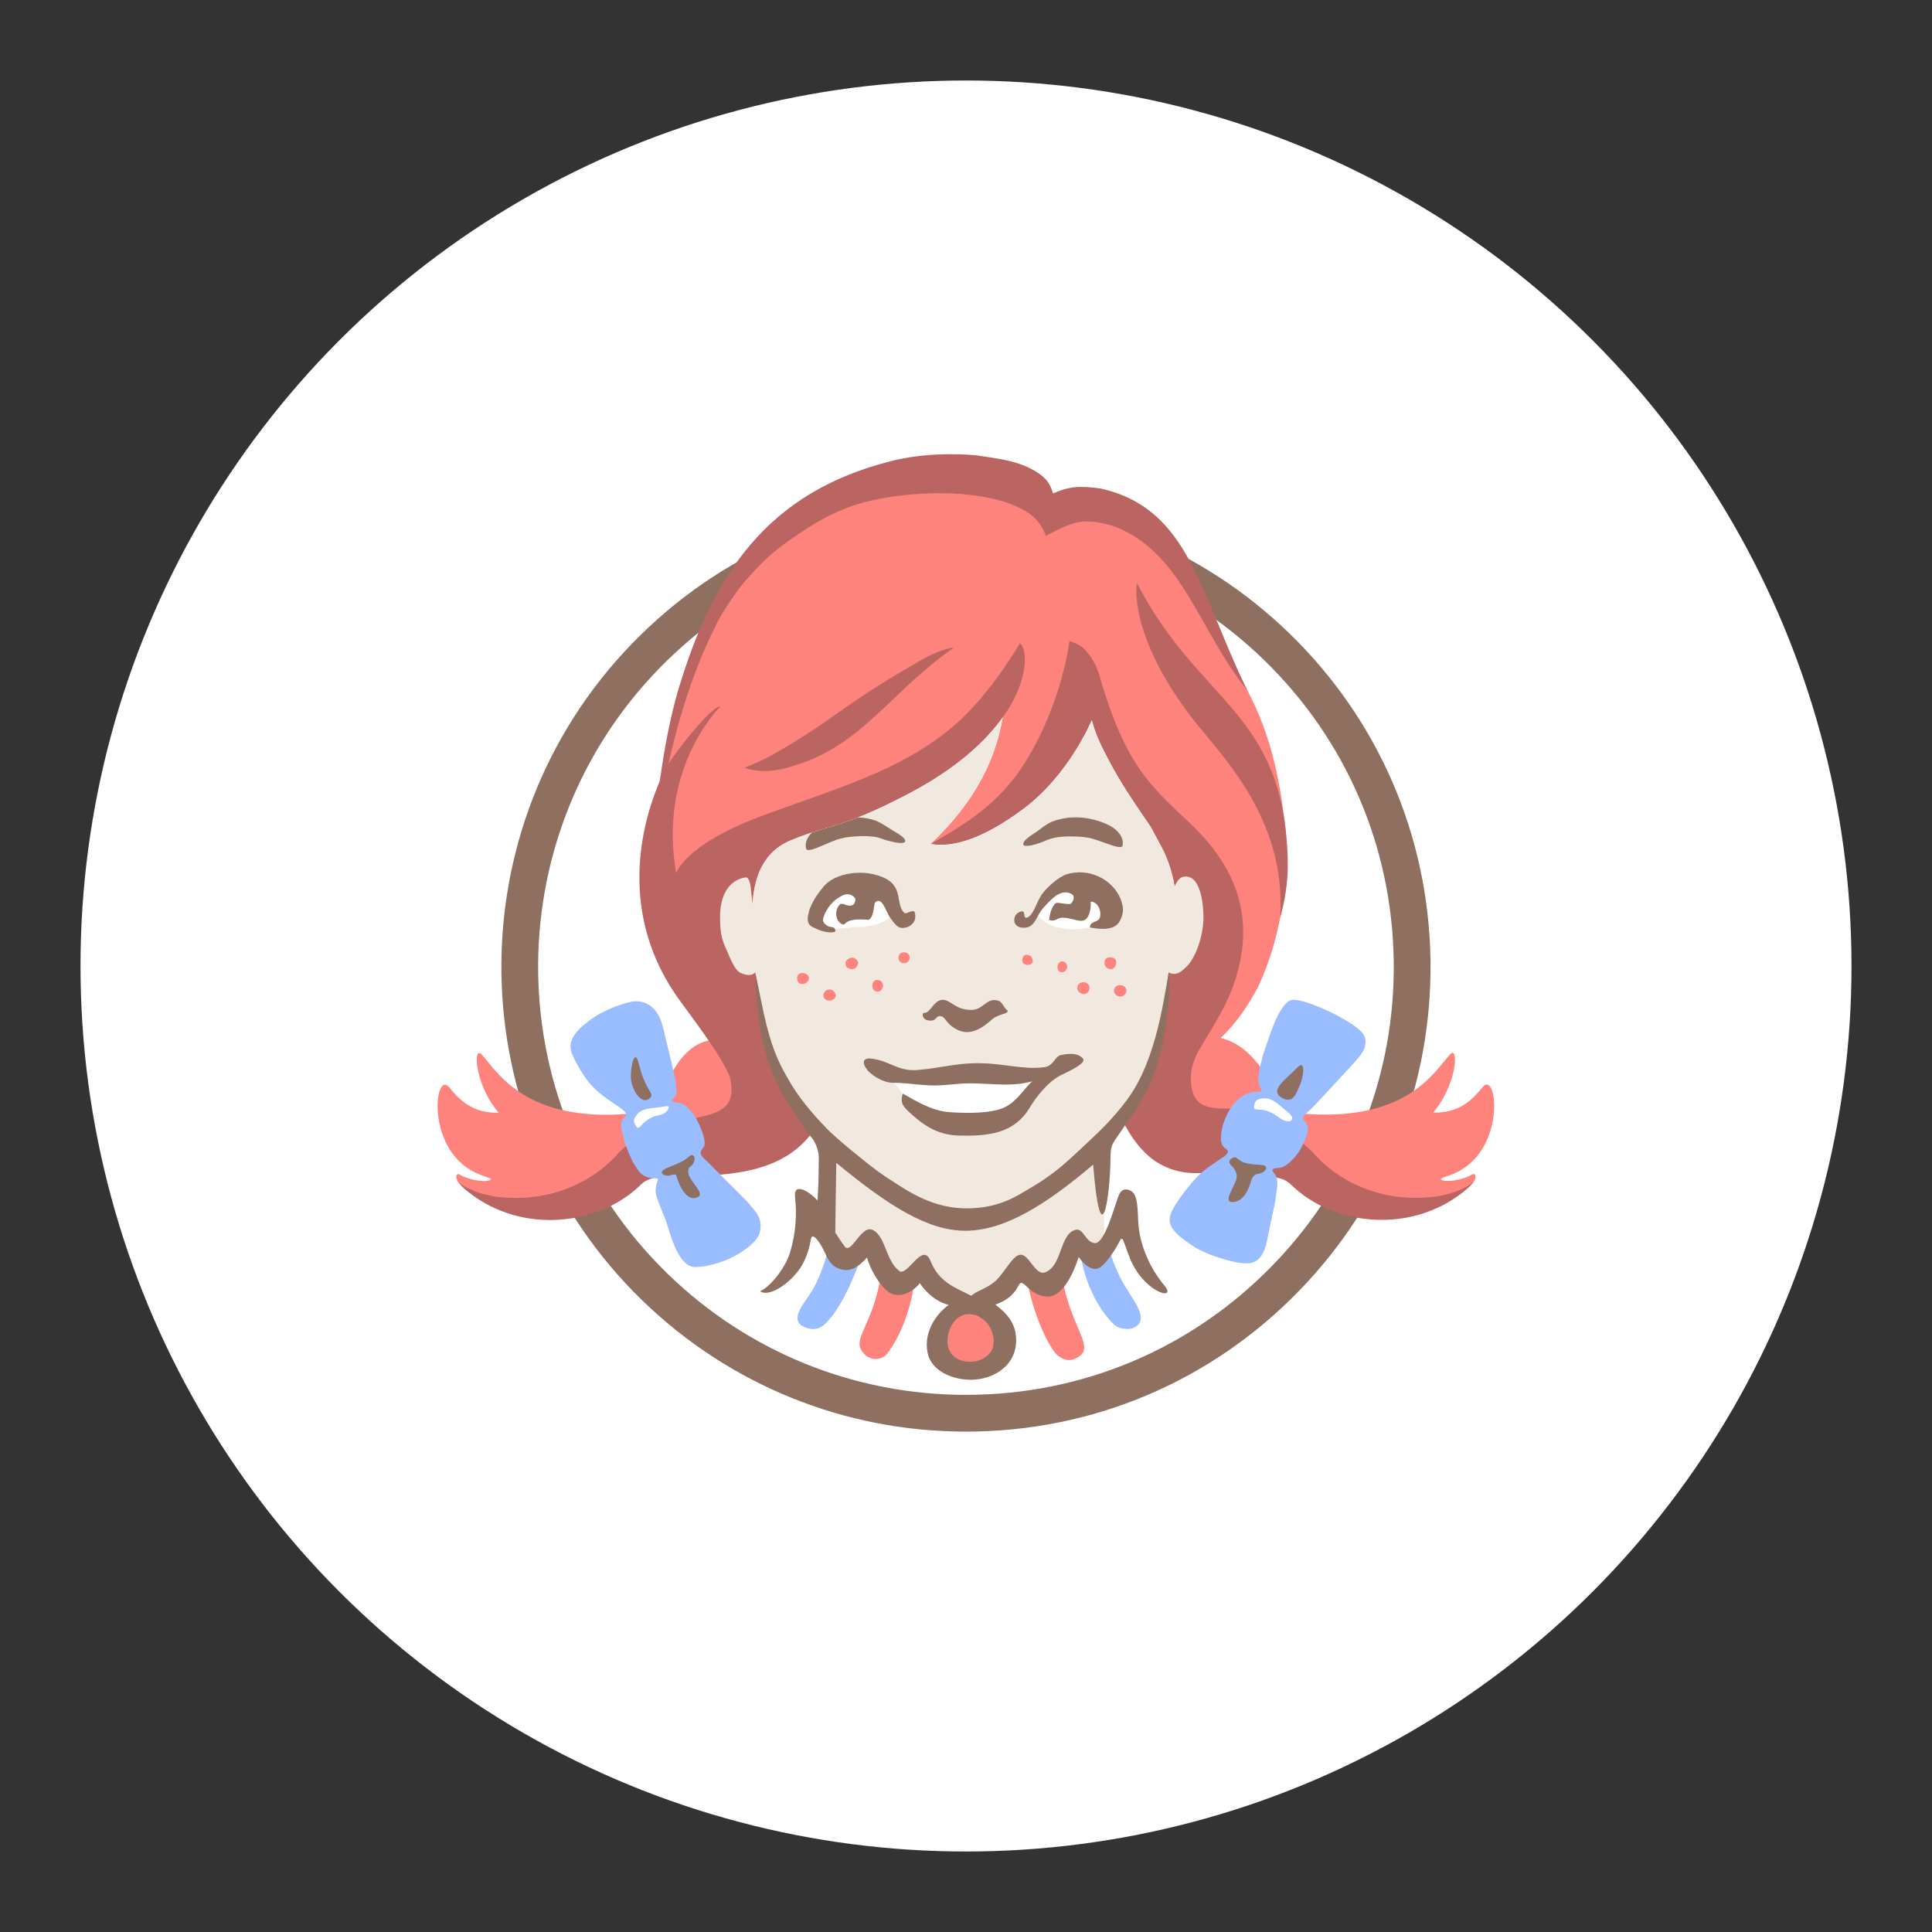 <?xml version="1.0" encoding="UTF-8" standalone="no"?>
<svg
   sodipodi:docname="wendys.svg"
   inkscape:version="1.2 (dc2aedaf03, 2022-05-15)"
   version="1.1"
   id="svg2"
   viewBox="0 0 192 192"
   height="192"
   width="192"
   inkscape:export-filename="../png/wendys.png"
   inkscape:export-xdpi="96"
   inkscape:export-ydpi="96"
   xml:space="preserve"
   xmlns:inkscape="http://www.inkscape.org/namespaces/inkscape"
   xmlns:sodipodi="http://sodipodi.sourceforge.net/DTD/sodipodi-0.dtd"
   xmlns="http://www.w3.org/2000/svg"
   xmlns:svg="http://www.w3.org/2000/svg"
   xmlns:rdf="http://www.w3.org/1999/02/22-rdf-syntax-ns#"
   xmlns:cc="http://creativecommons.org/ns#"
   xmlns:dc="http://purl.org/dc/elements/1.1/"><rect x="0" y="0" width="192" height="192" fill="#333333" stroke="none"/><sodipodi:namedview
     inkscape:document-rotation="0"
     inkscape:window-maximized="1"
     inkscape:window-y="0"
     inkscape:window-x="36"
     inkscape:window-height="1052"
     inkscape:window-width="1884"
     units="px"
     showgrid="false"
     inkscape:current-layer="layer1"
     inkscape:document-units="px"
     inkscape:cy="144.95689"
     inkscape:cx="45.254834"
     inkscape:zoom="1.4142136"
     inkscape:pageshadow="2"
     inkscape:pageopacity="0.0"
     borderopacity="1.0"
     bordercolor="#666666"
     pagecolor="#ffffff"
     id="base"
     inkscape:snap-bbox="false"
     inkscape:object-paths="true"
     inkscape:snap-nodes="true"
     showguides="true"
     inkscape:guide-bbox="true"
     inkscape:snap-object-midpoints="true"
     inkscape:snap-center="true"
     inkscape:snap-global="false"
     inkscape:snap-intersection-paths="true"
     inkscape:snap-smooth-nodes="true"
     inkscape:snap-midpoints="true"
     inkscape:showpageshadow="0"
     inkscape:pagecheckerboard="0"
     inkscape:deskcolor="#d1d1d1" /><defs
     id="defs4"><style
       id="style400">
      .cls-1 {
        fill: none;
      }

      .cls-158, .cls-159, .cls-160, .cls-2, .cls-5, .cls-6, .cls-8 {
        isolation: isolate;
      }

      .cls-3 {
        clip-path: url(#clip-path);
      }

      .cls-107, .cls-109, .cls-111, .cls-4 {
        fill: #fff;
      }

      .cls-100, .cls-102, .cls-104, .cls-106, .cls-108, .cls-11, .cls-110, .cls-112, .cls-114, .cls-116, .cls-118, .cls-120, .cls-122, .cls-124, .cls-126, .cls-128, .cls-13, .cls-130, .cls-132, .cls-134, .cls-136, .cls-138, .cls-140, .cls-142, .cls-144, .cls-146, .cls-148, .cls-15, .cls-150, .cls-152, .cls-154, .cls-156, .cls-17, .cls-19, .cls-21, .cls-23, .cls-26, .cls-28, .cls-31, .cls-33, .cls-34, .cls-36, .cls-38, .cls-4, .cls-40, .cls-42, .cls-44, .cls-46, .cls-48, .cls-50, .cls-52, .cls-54, .cls-56, .cls-58, .cls-60, .cls-62, .cls-64, .cls-66, .cls-68, .cls-70, .cls-72, .cls-74, .cls-76, .cls-78, .cls-80, .cls-82, .cls-84, .cls-86, .cls-88, .cls-9, .cls-90, .cls-92, .cls-94, .cls-96, .cls-98 {
        fill-rule: evenodd;
      }

      .cls-5 {
        font-size: 14px;
      }

      .cls-5, .cls-6 {
        fill: #444;
        font-family: Arial-ItalicMT, Arial;
        font-style: italic;
      }

      .cls-6 {
        font-size: 13px;
      }

      .cls-7 {
        letter-spacing: -0.02em;
      }

      .cls-8 {
        font-size: 16px;
        font-family: Arial-BoldMT, Arial;
      }

      .cls-158, .cls-159, .cls-160, .cls-8 {
        font-weight: 700;
      }

      .cls-100, .cls-102, .cls-104, .cls-106, .cls-108, .cls-109, .cls-11, .cls-110, .cls-112, .cls-114, .cls-116, .cls-118, .cls-120, .cls-122, .cls-124, .cls-126, .cls-127, .cls-128, .cls-13, .cls-130, .cls-131, .cls-132, .cls-134, .cls-135, .cls-136, .cls-138, .cls-139, .cls-140, .cls-142, .cls-143, .cls-144, .cls-146, .cls-147, .cls-148, .cls-149, .cls-15, .cls-150, .cls-152, .cls-153, .cls-154, .cls-156, .cls-17, .cls-19, .cls-21, .cls-23, .cls-26, .cls-28, .cls-31, .cls-33, .cls-34, .cls-36, .cls-38, .cls-40, .cls-42, .cls-44, .cls-46, .cls-48, .cls-50, .cls-52, .cls-54, .cls-56, .cls-58, .cls-60, .cls-62, .cls-64, .cls-66, .cls-68, .cls-70, .cls-72, .cls-74, .cls-76, .cls-78, .cls-80, .cls-82, .cls-84, .cls-86, .cls-88, .cls-9, .cls-90, .cls-92, .cls-94, .cls-96, .cls-98 {
        fill-opacity: 0.5;
      }

      .cls-9 {
        fill: url(#Transparent_44_);
      }

      .cls-10 {
        fill: url(#Unnamed_Pattern_79);
      }

      .cls-11 {
        fill: url(#Transparent_77_);
      }

      .cls-12 {
        fill: #ececec;
      }

      .cls-13 {
        fill: url(#Transparent_78_);
      }

      .cls-115, .cls-117, .cls-119, .cls-14 {
        fill: #d8d8d8;
      }

      .cls-15 {
        fill: url(#Transparent_79_);
      }

      .cls-16 {
        fill: #d2d2d2;
      }

      .cls-17 {
        fill: url(#Transparent_80_);
      }

      .cls-18 {
        fill: #ccc;
      }

      .cls-19 {
        fill: url(#Transparent_90_);
      }

      .cls-121, .cls-20 {
        fill: #b1b5bd;
      }

      .cls-21 {
        fill: url(#Transparent_96_);
      }

      .cls-22 {
        fill: #a0a5af;
      }

      .cls-23 {
        fill: url(#Transparent_98_);
      }

      .cls-24 {
        fill: #979797;
      }

      .cls-25 {
        letter-spacing: -0.07em;
      }

      .cls-26 {
        fill: url(#Transparent_100_);
      }

      .cls-27 {
        fill: #83868c;
      }

      .cls-28 {
        fill: url(#Transparent_157_);
      }

      .cls-29 {
        fill: #56595b;
      }

      .cls-30 {
        letter-spacing: -0.04em;
      }

      .cls-31 {
        fill: url(#Transparent_158_);
      }

      .cls-158, .cls-159, .cls-160, .cls-32 {
        fill: #4a4a4a;
      }

      .cls-33 {
        fill: url(#Transparent_159_);
      }

      .cls-34 {
        fill: url(#Transparent_160_);
      }

      .cls-35 {
        fill: #fcecdc;
      }

      .cls-36 {
        fill: url(#Transparent_161_);
      }

      .cls-37 {
        fill: #f8c18c;
      }

      .cls-38 {
        fill: url(#Transparent_162_);
      }

      .cls-39 {
        fill: #ffd6d4;
      }

      .cls-40 {
        fill: url(#Transparent_163_);
      }

      .cls-139, .cls-141, .cls-41 {
        fill: #ff837d;
      }

      .cls-42 {
        fill: url(#Transparent_164_);
      }

      .cls-43 {
        fill: #ba6561;
      }

      .cls-44 {
        fill: url(#Transparent_165_);
      }

      .cls-45 {
        fill: #e0f4e0;
      }

      .cls-46 {
        fill: url(#Transparent_166_);
      }

      .cls-135, .cls-137, .cls-47 {
        fill: #98dc9a;
      }

      .cls-48 {
        fill: url(#Transparent_167_);
      }

      .cls-49 {
        fill: #71a372;
      }

      .cls-50 {
        fill: url(#Transparent_168_);
      }

      .cls-51 {
        fill: #d3b69a;
      }

      .cls-52 {
        fill: url(#Transparent_169_);
      }

      .cls-53 {
        fill: #8e6f60;
      }

      .cls-54 {
        fill: url(#Transparent_170_);
      }

      .cls-127, .cls-129, .cls-55 {
        fill: #9abeff;
      }

      .cls-56 {
        fill: url(#Transparent_171_);
      }

      .cls-57 {
        fill: #728dbe;
      }

      .cls-58 {
        fill: url(#Transparent_172_);
      }

      .cls-59 {
        fill: #fdf5d9;
      }

      .cls-60 {
        fill: url(#Transparent_173_);
      }

      .cls-131, .cls-133, .cls-61 {
        fill: #f9de81;
      }

      .cls-62 {
        fill: url(#Transparent_174_);
      }

      .cls-63 {
        fill: #c39a54;
      }

      .cls-64 {
        fill: url(#Transparent_175_);
      }

      .cls-153, .cls-155, .cls-65 {
        fill: #bd9aff;
      }

      .cls-66 {
        fill: url(#Transparent_176_);
      }

      .cls-67 {
        fill: #8c72bd;
      }

      .cls-68 {
        fill: url(#Transparent_177_);
      }

      .cls-69 {
        fill: #96dfd3;
      }

      .cls-70 {
        fill: url(#Transparent_178_);
      }

      .cls-71 {
        fill: #73ada4;
      }

      .cls-72 {
        fill: url(#Transparent_179_);
      }

      .cls-157, .cls-73 {
        fill: #ababff;
      }

      .cls-74 {
        fill: url(#Transparent_180_);
      }

      .cls-75 {
        fill: #54688c;
      }

      .cls-76 {
        fill: url(#Transparent_181_);
      }

      .cls-77 {
        fill: #ffb0ac;
      }

      .cls-78 {
        fill: url(#Transparent_182_);
      }

      .cls-79 {
        fill: #f58f8a;
      }

      .cls-80 {
        fill: url(#Transparent_183_);
      }

      .cls-81 {
        fill: #f4806d;
      }

      .cls-82 {
        fill: url(#Transparent_184_);
      }

      .cls-83 {
        fill: #e85e5c;
      }

      .cls-84 {
        fill: url(#Transparent_185_);
      }

      .cls-85 {
        fill: #dc505e;
      }

      .cls-86 {
        fill: url(#Transparent_186_);
      }

      .cls-87 {
        fill: #b02a3c;
      }

      .cls-88 {
        fill: url(#Transparent_187_);
      }

      .cls-89 {
        fill: #7a1b1c;
      }

      .cls-90 {
        fill: url(#Transparent_188_);
      }

      .cls-91 {
        fill: #511119;
      }

      .cls-92 {
        fill: url(#Transparent_189_);
      }

      .cls-93 {
        fill: #f1e9e0;
      }

      .cls-94 {
        fill: url(#Transparent_190_);
      }

      .cls-95 {
        fill: #d7d0b8;
      }

      .cls-96 {
        fill: url(#Transparent_191_);
      }

      .cls-97 {
        fill: #e2c9b0;
      }

      .cls-98 {
        fill: url(#Transparent_192_);
      }

      .cls-99 {
        fill: #d4b79a;
      }

      .cls-100 {
        fill: url(#Transparent_193_);
      }

      .cls-101 {
        fill: #bf9e73;
      }

      .cls-102 {
        fill: url(#Transparent_194_);
      }

      .cls-103 {
        fill: #d4c6b8;
      }

      .cls-104 {
        fill: url(#Transparent_195_);
      }

      .cls-105 {
        fill: #d6c8ba;
      }

      .cls-106 {
        fill: url(#Transparent_196_);
      }

      .cls-107 {
        fill-opacity: 0.7;
      }

      .cls-108 {
        fill: url(#Transparent_197_);
      }

      .cls-110 {
        fill: url(#Transparent_198_);
      }

      .cls-111, .cls-113, .cls-121, .cls-125 {
        fill-opacity: 0.25;
      }

      .cls-112 {
        fill: url(#Transparent_199_);
      }

      .cls-113 {
        fill: #f4f2f2;
      }

      .cls-114 {
        fill: url(#Transparent_200_);
      }

      .cls-115 {
        fill-opacity: 0.3;
      }

      .cls-116 {
        fill: url(#Transparent_201_);
      }

      .cls-117 {
        fill-opacity: 0.1;
      }

      .cls-118 {
        fill: url(#Transparent_202_);
      }

      .cls-119 {
        fill-opacity: 0.2;
      }

      .cls-120 {
        fill: url(#Transparent_203_);
      }

      .cls-122 {
        fill: url(#Transparent_204_);
      }

      .cls-123 {
        fill-opacity: 0.15;
      }

      .cls-124 {
        fill: url(#Transparent_205_);
      }

      .cls-126 {
        fill: url(#Transparent_206_);
      }

      .cls-128 {
        fill: url(#Transparent_207_);
      }

      .cls-129, .cls-133, .cls-137, .cls-141, .cls-145, .cls-151, .cls-155, .cls-157 {
        fill-opacity: 0.75;
      }

      .cls-130 {
        fill: url(#Transparent_208_);
      }

      .cls-132 {
        fill: url(#Transparent_209_);
      }

      .cls-134 {
        fill: url(#Transparent_210_);
      }

      .cls-136 {
        fill: url(#Transparent_211_);
      }

      .cls-138 {
        fill: url(#Transparent_212_);
      }

      .cls-140 {
        fill: url(#Transparent_213_);
      }

      .cls-142 {
        fill: url(#Transparent_214_);
      }

      .cls-143, .cls-145 {
        fill: #f9c28c;
      }

      .cls-144 {
        fill: url(#Transparent_215_);
      }

      .cls-146 {
        fill: url(#Transparent_216_);
      }

      .cls-147, .cls-151 {
        fill: #99cdcd;
      }

      .cls-148 {
        fill: url(#Transparent_217_);
      }

      .cls-149 {
        fill: #719898;
      }

      .cls-150 {
        fill: url(#Transparent_218_);
      }

      .cls-152 {
        fill: url(#Transparent_219_);
      }

      .cls-154 {
        fill: url(#Transparent_220_);
      }

      .cls-156 {
        fill: url(#Transparent_221_);
      }

      .cls-158, .cls-159, .cls-160 {
        font-size: 72px;
        font-family: NowAlt-Bold, Now Alt;
      }

      .cls-158, .cls-161 {
        letter-spacing: 0.03em;
      }

      .cls-159 {
        letter-spacing: 0.03em;
      }

      .cls-160 {
        letter-spacing: -0.03em;
      }
    </style></defs><g
     transform="translate(0,-860.362)"
     id="layer1"
     inkscape:groupmode="layer"
     inkscape:label="Calque 1"><circle
       style="fill:#ffffff;fill-opacity:1;fill-rule:evenodd;stroke:none;stroke-opacity:1"
       cx="96"
       cy="956.362"
       r="88"
       id="circle2561" /><g
       id="g3424"
       transform="matrix(1.045,0,0,1.045,-4.321,-42.946)"><path
         d="m 138.409,956.461 c 0,23.38 -18.955,42.336 -42.334,42.336 -23.382,0 -42.334,-18.956 -42.334,-42.336 0,-23.382 18.952,-42.334 42.334,-42.334 23.379,0 42.334,18.952 42.334,42.334"
         fill="#ffffff"
         id="path952"
         style="stroke-width:2.052" /><path
         d="m 95.988,915.665 c -11.104,0 -21.481,4.388 -29.211,12.362 -15.625,16.102 -15.231,41.919 0.876,57.547 7.639,7.405 17.702,11.486 28.34,11.486 11.106,0 21.477,-4.39 29.204,-12.356 7.569,-7.803 11.646,-18.088 11.479,-28.96 -0.166,-10.872 -4.552,-21.025 -12.354,-28.591 -7.639,-7.409 -17.702,-11.488 -28.336,-11.488 m 0.006,84.89 c -11.551,0 -22.479,-4.431 -30.773,-12.473 -17.491,-16.972 -17.918,-45.004 -0.952,-62.491 8.395,-8.653 19.66,-13.421 31.719,-13.421 11.549,0 22.474,4.429 30.768,12.475 8.471,8.216 13.236,19.24 13.419,31.045 0.178,11.806 -4.251,22.973 -12.469,31.446 -8.39,8.653 -19.654,13.419 -31.712,13.419"
         fill="#453635"
         id="path954"
         style="fill:#8e6f60;fill-opacity:1;stroke-width:2.052" /><path
         d="m 144.118,976.105 c -0.784,0.493 -2.445,0.79 -2.917,0.495 -0.259,-0.164 0.698,-0.304 1.552,-0.745 4.593,-2.321 3.766,-9.618 2.405,-8.095 -0.983,1.236 -2.272,2.533 -4.735,2.453 2.231,-2.598 2.451,-6.248 1.681,-5.603 -1.605,1.665 -4.405,7.358 -16.654,5.388 0.339,-0.433 0.704,-0.85 1.104,-1.244 -0.626,-0.374 -1.256,-0.969 -1.899,-1.919 -1.87,-2.953 -3.469,-3.45 -4.427,-3.719 1.566,-1.502 2.615,-3.091 3.565,-4.885 3.171,-6.777 2.806,-14.148 2.461,-16.089 -0.37,-2.999 -1.135,-7.689 -3.491,-12.064 -2.672,-4.979 -5.281,-14.07 -14.258,-17.124 -1.831,-0.094 -2.787,0.002 -4.392,0.706 -0.16,-0.316 -1.673,-1.566 -1.837,-1.851 -0.95,-0.86 -3.75,-1.626 -5.002,-2.038 -2.578,-0.045 -4.848,-0.688 -7.693,0.082 -12.044,3.255 -17.415,9.271 -20.974,20.332 -0.298,0.917 -0.71,3.906 -0.759,4.817 0.109,-0.31 -3.916,11.898 -1.242,18.593 0.491,0.562 0.538,1.634 1.039,2.19 1.266,2.96 3.292,4.78 4.509,7.496 -3.951,0.162 -5.336,6.196 -5.451,6.703 -12.397,2.052 -15.211,-3.688 -16.826,-5.357 -0.768,-0.653 -0.55,3.003 1.683,5.599 -2.463,0.082 -3.752,-1.217 -4.735,-2.453 -1.363,-1.525 -2.192,5.776 2.403,8.093 0.854,0.443 1.814,0.583 1.55,0.745 -0.468,0.296 -2.13,0 -2.917,-0.495 -0.365,-0.226 -0.493,0.355 -0.092,0.766 11.824,7.853 17.269,-0.786 19.071,-1.034 6.521,1.874 18.084,-2.73 12.951,-6.705 -1.396,-2.18 -3.499,-5.921 -3.577,-10.238 -0.289,-2.424 -0.008,-3.173 -2.67,-2.951 0.942,-2.943 1.913,-5.523 0.936,-9.997 -0.177,0.061 -0.359,0.226 -0.493,0.353 5.256,-5.129 15.617,-5.743 21.284,-11.344 0.737,-1.279 3.639,-1.706 4.335,-3.031 -0.647,4.608 -2.701,8.661 -6.968,12.738 0,0 3.003,0.006 5.388,-1.695 4.07,-2.9 5.975,-6.432 8.78,-9.478 0.014,-0.15 0.79,-0.839 0.757,-1.026 0.462,0.232 1.359,0.973 1.658,1.435 3.315,5.129 0.62,3.873 4.29,8.538 0.213,0.246 0.612,1.309 0.815,1.566 0.802,1.504 1.18,2.43 2.202,3.818 1.314,0.907 1.055,2.44 1.827,5.059 -0.23,3.249 -0.897,5.78 -3.06,7.225 -0.117,2.826 -2.506,9.394 -2.506,9.394 0.215,0.651 -2.508,4.992 3.92,6.299 1.685,0.345 4.232,0.006 6.4,-0.378 0.172,-1.398 0.642,-2.722 1.344,-3.949 -0.053,0.396 -0.092,0.798 -0.092,1.203 0,1.121 0.209,2.194 0.585,3.208 l 0.197,-0.055 c 1.802,0.248 7.247,8.891 19.072,1.037 0.398,-0.41 0.273,-0.993 -0.097,-0.764"
         fill="#cf202e"
         id="path956"
         style="fill:#ff837d;fill-opacity:1;stroke-width:2.052" /><path
         d="m 110.434,985.415 c -0.491,-1.137 -0.821,-1.903 -0.8,-2.908 -0.064,-0.158 -0.242,-0.308 -0.478,-0.417 l 0.018,1.17 -2.063,-0.848 c -0.199,0.281 -0.306,0.681 -0.242,1.252 0.673,3.974 2.539,6.024 3.021,6.527 0.497,0.519 0.887,0.566 1.32,0.599 0.54,0.045 0.909,-0.123 1.246,-0.486 0.743,-1.1 -1.119,-2.81 -2.022,-4.889"
         fill="#00a0dd"
         id="path958"
         style="fill:#99bdfe;fill-opacity:1;stroke-width:2.052" /><path
         d="m 89.086,986.727 -1.119,-1.295 c -0.772,4.78 -2.541,6.042 -1.985,7.26 0.179,0.378 0.583,0.698 0.583,0.698 0.279,0.172 0.538,0.25 0.784,0.259 0.388,-0.002 0.794,-0.092 1.1,-0.447 1.314,-1.609 2.225,-4.3 2.512,-6.036 0.062,-0.369 0.066,-0.745 0.023,-1.104 z"
         fill="#00a0dd"
         id="path960"
         style="fill:#ff837d;fill-opacity:1;stroke-width:2.052" /><path
         d="m 85.245,984.448 -1.829,-0.437 -0.224,-1.114 c -0.14,0.154 -0.263,0.332 -0.367,0.54 -0.191,0.729 -0.343,1.398 -1.063,2.984 -0.794,1.767 -3.13,3.618 -0.753,4.322 0.766,0.191 1.227,-0.111 1.539,-0.39 1.429,-1.293 2.736,-4.226 3.315,-6.001 0.101,-0.322 0.168,-0.657 0.22,-1.002 z"
         fill="#00a0dd"
         id="path962"
         style="fill:#99bdfe;fill-opacity:1;stroke-width:2.052" /><path
         d="m 103.87,986.797 -2.165,-1.149 c 0.653,3.793 2.024,6.478 2.793,7.444 0.302,0.353 0.71,0.577 1.174,0.657 0.304,0.012 0.521,-0.027 0.788,-0.162 0,0 0.575,-0.267 0.718,-0.657 0.441,-1.234 -1.615,-3.272 -2.143,-7.894 z"
         fill="#00a0dd"
         id="path964"
         style="fill:#ff837d;fill-opacity:1;stroke-width:2.052" /><path
         d="m 95.229,994.198 c 2.272,0.573 4.3,-1.178 4.343,-1.775 0.029,-0.47 -1.149,-2.358 -1.589,-2.777 -0.267,-0.259 -1.215,-0.917 -2.469,-0.484 -0.692,0.234 -2.044,1.611 -2.018,2.896 0.016,1.049 1.732,2.141 1.732,2.141"
         fill="#00a0dd"
         id="path966"
         style="fill:#ff837d;fill-opacity:1;stroke-width:2.052" /><path
         d="m 79.689,937.215 c 6.447,-1.933 9.14,-7.034 15.198,-11.247 -1.008,0.135 -2.247,0.702 -3.093,1.184 -5.115,2.929 -6.726,4.201 -9.111,5.845 -2.397,1.652 -5.488,3.625 -7.725,4.4 0,0 1.599,0.876 4.731,-0.183 M 108.842,910.874 c -1.964,-0.275 -2.958,-0.242 -4.567,0.46 -0.183,-0.659 -0.456,-1.104 -0.743,-1.396 -1.765,-1.751 -4.967,-1.958 -6.533,-2.225 -1.849,-0.177 -5.072,-0.23 -8.146,0.55 -11.689,2.964 -16.906,10.642 -20.233,21.82 -0.675,2.26 -1.33,5.511 -1.724,8.577 -1.447,3.325 -4.193,11.933 1.445,20.272 1.012,1.504 4.353,5.669 5.223,7.953 1.209,5.507 -5.728,2.217 -10.605,7.161 0,0 -4.013,5.203 -11.787,4.144 -1.326,-0.224 -2.518,-0.616 -3.471,-1.394 0.117,0.183 0.259,0.347 0.544,0.612 4.934,4.314 12.198,3.699 16.329,0.129 0.907,-0.782 0.934,-1.275 4.029,-1.279 5.386,-0.006 10.232,-0.396 13.045,-4.509 -2.188,-2.853 -3.175,-3.854 -4.025,-5.616 -0.002,-0.893 -0.273,-2.052 -0.975,-3.538 -0.447,-5.566 -1.03,-6.295 -0.938,-9.084 -0.222,-3.559 -0.055,-7.67 3.637,-9.191 3.711,-1.529 4.702,-1.053 11.026,-4.335 11.674,-6.057 11.96,-13.483 10.753,-14.414 0,0 -2.715,4.764 -6.176,7.769 -5.17,4.485 -11.746,6.164 -18.692,8.787 -6.982,2.637 -7.82,5.306 -7.82,5.306 -1.765,-10.012 4.181,-15.812 4.181,-15.812 -0.593,-0.203 -3.59,3.385 -4.92,5.443 1.486,-6.517 3.132,-10.474 4.784,-13.729 0.433,-0.796 1.422,-2.303 2.307,-3.432 1.857,-2.098 2.666,-2.96 5.453,-4.821 1.745,-1.172 3.674,-2.264 6.057,-2.896 5.199,-1.375 12.988,-1.264 16.081,1.346 0.839,0.712 1.221,1.849 1.221,1.849 0,0 1.498,-0.864 2.559,-1.184 1.507,-0.456 3.28,-0.006 4.396,0.447 6.135,2.72 7.563,9.63 12.202,15.432 -4.577,-9.361 -5.519,-17.296 -13.92,-19.203 m 8.563,21.694 c 2.643,3.469 9.111,9.525 8.47,19.073 0,0 0.825,-2.422 0.72,-5.574 -0.413,-14.076 -8.335,-14.62 -14.343,-26.22 0,0 -0.907,4.764 5.152,12.721 m 26.879,44.214 c -0.119,0.185 -0.261,0.349 -0.546,0.612 -4.934,4.318 -12.198,3.701 -16.329,0.129 -0.692,-0.595 -0.87,-1.02 -2.28,-1.192 -0.495,-1.137 -0.766,-2.369 -0.766,-3.651 0,-0.408 0.035,-0.813 0.092,-1.213 -0.566,0.989 -0.979,2.042 -1.207,3.144 -0.168,0.008 -0.341,0.269 -0.515,0.318 -5.899,2.286 -9.464,0.751 -11.795,-3.873 0.205,-0.302 1.443,-1.907 1.601,-2.208 0.476,-1.036 1.917,-4.142 2.305,-8.356 0.669,-5.607 0.643,-6.896 0.848,-8.273 0.31,-2.674 0.302,-3.36 -0.271,-5.273 -0.503,-1.57 -0.917,-2.114 -1.853,-3.9 -2.336,-3.38 -3.222,-4.825 -4.329,-6.978 -0.792,-1.543 -1.032,-2.289 -1.273,-3.171 0,0 -2.137,5.203 -6.541,8.468 -3.766,2.798 -6.658,3.696 -8.785,3.304 3.251,-1.841 6.607,-3.854 9.078,-7.902 3.467,-5.665 4.119,-11.373 4.119,-11.373 0,0 0.228,-0.018 0.93,0.369 0.526,0.298 1.496,1.295 1.981,3.07 0.183,0.671 0.919,3.122 1.816,5.15 1.615,3.645 3.148,5.388 6.422,8.409 3.185,2.945 6.293,7.118 5.123,13.251 -0.681,3.571 -2.282,5.792 -4.047,8.801 -0.579,1.147 -0.768,2.013 -0.626,3.261 0.491,3.282 3.746,1.502 7.838,2.508 -0.285,0.38 -0.544,0.774 -0.778,1.176 1.515,0.466 3.107,1.205 4.526,2.644 0,0 4.013,5.205 11.791,4.148 1.326,-0.228 2.52,-0.622 3.471,-1.4"
         fill="#a51d36"
         id="path968"
         style="fill:#ba6561;fill-opacity:1;stroke-width:2.052" /><path
         d="m 117.185,947.807 c -0.718,-0.166 -1.018,0.207 -1.353,0.899 -0.07,-0.527 -0.205,-1.059 -0.41,-1.759 -0.503,-1.572 -0.917,-2.116 -1.853,-3.902 -2.336,-3.378 -3.224,-4.825 -4.331,-6.978 -0.79,-1.541 -1.032,-2.289 -1.273,-3.169 0,0 -2.137,5.201 -6.541,8.468 -3.766,2.795 -6.658,3.696 -8.785,3.302 4.047,-3.865 6.1,-7.713 6.853,-12.031 -1.667,2.338 -4.497,4.951 -9.119,7.348 -6.324,3.282 -7.315,2.806 -11.026,4.337 -2.631,1.082 -3.467,3.479 -3.653,6.055 -0.035,-0.406 -0.076,-0.776 -0.117,-1.082 -0.07,-1.468 -0.474,-1.445 -0.474,-1.445 0,0 -2.336,0.035 -2.49,3.493 -0.045,2.135 0.332,2.736 0.644,3.465 0.353,0.819 0.753,1.849 1.275,2.104 0.893,0.429 1.283,0.135 1.426,-0.041 l 0.049,0.296 0.051,0.31 c 0.023,0.15 0.043,0.306 0.072,0.472 0.735,4.671 1.422,7.483 2.617,9.267 0.092,0.232 0.195,0.472 0.306,0.712 0.257,0.445 0.507,0.852 0.739,1.215 0.78,0.603 1.17,1.223 1.254,1.831 l 0.148,0.191 c 0.146,0.187 0.296,0.38 0.456,0.589 l -0.041,0.053 c 0.119,0.109 0.236,0.222 0.361,0.32 0.476,0.532 0.971,0.969 1.424,1.342 l -0.277,9.062 0.298,1.482 1.829,0.437 0.878,-1.154 2.964,3.432 2.57,-0.903 c 0,0 0.622,0.257 1.147,0.716 0.521,0.46 3.762,1.897 3.762,1.897 l 1.496,-0.583 1.901,-1.424 0.768,-1.297 3.14,1.665 2.982,-4.491 2.321,0.952 -0.158,-10.26 c 0.294,-0.312 0.575,-0.622 0.842,-0.932 0.891,-1.026 1.929,-2.114 2.709,-3.278 l 0.094,-0.209 0.027,-0.057 0.088,-0.201 0.055,-0.123 0.08,-0.181 0.074,-0.183 0.074,-0.172 0.09,-0.224 0.068,-0.172 0.103,-0.265 0.066,-0.172 0.111,-0.302 0.062,-0.174 c 0.037,-0.109 0.078,-0.224 0.113,-0.337 l 0.062,-0.181 c 0.037,-0.117 0.078,-0.24 0.115,-0.359 l 0.059,-0.195 c 0.037,-0.125 0.074,-0.259 0.113,-0.39 l 0.056,-0.199 c 0.037,-0.133 0.072,-0.273 0.107,-0.408 l 0.057,-0.218 c 0.035,-0.138 0.066,-0.281 0.101,-0.421 l 0.051,-0.232 c 0.033,-0.146 0.059,-0.296 0.09,-0.443 l 0.049,-0.246 c 0.029,-0.152 0.055,-0.31 0.08,-0.466 l 0.043,-0.25 c 0.029,-0.172 0.051,-0.349 0.076,-0.525 l 0.031,-0.22 c 0.033,-0.25 0.062,-0.509 0.082,-0.772 0.181,-1.486 0.308,-2.664 0.402,-3.627 0.252,0.166 0.835,0.386 1.603,-0.419 0.958,-0.78 1.773,-3.087 1.736,-4.963 -0.035,-1.646 -0.435,-3.45 -1.4,-3.676"
         fill="#f4d3d6"
         id="path970"
         style="fill:#f1e9e0;fill-opacity:1;stroke-width:2.052" /><path
         d="m 68.458,968.27 c -0.002,-0.472 -0.051,-1.16 -0.279,-1.97 -0.242,-1.201 -0.484,-2.011 -0.971,-4.117 -0.583,-2.504 -2.188,-2.588 -2.783,-2.547 -0.464,0.035 -2.851,0.663 -4.456,1.995 -1.675,1.273 -1.699,2.202 -1.488,2.863 0.168,0.525 0.975,1.991 1.599,2.783 1.777,2.184 4.444,2.732 3.333,3.508 -0.322,0.351 -0.234,0.95 0.144,2.309 0.308,0.837 0.603,1.578 0.903,2.055 0.291,0.4 0.552,1.192 1.687,1.299 0.287,0.025 0.632,0.006 0.554,0.187 -0.146,0.335 -0.232,0.766 -0.218,1.123 0.021,0.468 0.659,1.923 0.942,2.639 0.328,0.835 1.104,4.544 2.841,4.511 0.788,-0.008 1.57,-0.205 2.25,-0.425 1.607,-0.48 3.623,-1.812 3.871,-2.869 0.361,-1.502 -0.599,-2.128 -1.098,-2.83 -0.948,-0.989 -3.054,-3.042 -3.657,-3.684 -0.14,-0.152 -0.314,-0.298 -0.525,-0.507 -0.589,-0.581 -0.291,-0.753 -0.027,-1.133 0.32,-0.657 -0.616,-2.514 -0.854,-2.88 -0.386,-0.595 -1.037,-1.283 -1.617,-1.295 -1.217,-0.197 -0.156,-0.291 -0.15,-1.014"
         fill="#00a0dd"
         id="path972"
         style="fill:#99bdfe;fill-opacity:1;stroke-width:2.052" /><path
         d="m 67.628,975.46 c 1.613,-0.663 1.568,-0.683 2.161,-1.162 0.189,-0.148 0.661,0.1 0.224,0.833 -0.185,0.298 -0.47,0.158 -0.413,0.817 0.082,0.85 1.886,2.141 0.669,2.385 -1.102,0.224 -1.734,-1.821 -1.819,-2.114 -0.092,-0.287 -0.579,0.029 -0.819,0.002 -0.521,-0.051 -0.948,-0.369 -0.004,-0.761"
         fill="#453635"
         id="path974"
         style="fill:#8e6f60;fill-opacity:1;stroke-width:2.052" /><path
         d="m 64.149,967.089 c 0.152,1.154 1.061,2.461 1.81,1.736 0.474,-0.458 -0.435,-0.583 -1.073,-3.253 -0.413,-1.734 -0.856,0.626 -0.737,1.517"
         fill="#453635"
         id="path976"
         style="fill:#8e6f60;fill-opacity:1;stroke-width:2.052" /><path
         d="m 66.762,969.717 c -0.737,0.078 -1.624,0.14 -2.007,0.632 -0.382,0.488 -0.441,0.62 -0.17,1.094 0.269,0.48 0.4,0.082 0.827,-0.302 0.429,-0.388 0.95,-0.603 1.299,-0.657 0.39,-0.058 0.866,-0.261 1.004,-0.686 0.103,-0.328 -0.261,-0.152 -0.952,-0.082"
         fill="#ffffff"
         id="path978"
         style="stroke-width:2.052" /><path
         d="m 125.758,975.477 c 0.618,-0.002 1.482,-0.907 1.874,-1.492 0.24,-0.367 1.316,-2.227 0.69,-2.824 -0.337,-0.339 -0.423,-0.441 0.092,-0.936 0.22,-0.203 0.398,-0.351 0.544,-0.499 0.626,-0.634 3.315,-3.559 3.951,-4.249 0.343,-0.464 1.447,-1.334 0.967,-2.568 -0.367,-0.842 -3.001,-2.241 -4.394,-2.771 -0.778,-0.326 -1.652,-0.608 -2.256,-0.651 -1.373,-0.162 -2.473,3.846 -2.785,4.665 -0.273,0.706 -0.649,2.346 -0.642,2.808 0,0.347 0.115,0.77 0.285,1.092 0.101,0.178 -0.275,0.164 -0.585,0.193 -1.232,0.115 -1.845,0.926 -2.079,1.217 -0.294,0.273 -0.692,1.057 -0.975,1.882 -0.339,1.332 -0.23,1.878 0.131,2.217 1.256,0.753 -1.414,1.075 -3.309,3.588 -0.683,0.772 -1.634,2.172 -1.79,2.691 -0.197,0.644 -0.363,1.381 1.671,2.763 1.527,1.203 4.448,1.88 4.957,1.911 0.645,0.037 2.005,0.394 2.51,-2.065 0.417,-2.067 0.568,-2.685 0.757,-3.606 0.189,-1.112 0.302,-1.989 0.203,-2.321 -0.051,-0.597 -1.071,-0.977 0.183,-1.045"
         fill="#00a0dd"
         id="path980"
         style="fill:#99bdfe;fill-opacity:1;stroke-width:2.052" /><path
         d="m 124.058,975.194 c -1.831,-0.117 -1.771,-0.291 -2.381,-0.7 -0.201,-0.129 -0.991,0.267 -0.425,0.776 0.195,0.17 0.62,0.673 0.458,1.287 -0.217,0.792 -1.381,2.309 -0.242,2.159 1.295,-0.166 1.599,-1.999 1.743,-2.268 0.146,-0.275 0.365,-0.386 0.649,-0.423 0.546,-0.066 1.129,-0.774 0.199,-0.831"
         fill="#453635"
         id="path982"
         style="fill:#8e6f60;fill-opacity:1;stroke-width:2.052" /><path
         d="m 127.783,967.538 c -0.365,0.794 -0.636,1.864 -1.693,1.301 -1.328,-0.706 0.332,-1.769 1.35,-2.845 0.952,-1.006 0.626,0.922 0.343,1.543"
         fill="#453635"
         id="path984"
         style="fill:#8e6f60;fill-opacity:1;stroke-width:2.052" /><path
         d="m 126.328,969.946 c -0.628,-0.536 -1.258,-1.108 -1.901,-1.088 -0.647,0.023 -0.891,0.121 -1.022,0.651 -0.129,0.53 0.252,0.376 0.852,0.46 0.601,0.082 1.254,0.509 1.564,0.753 0.339,0.273 0.985,0.476 1.158,0.185 0.168,-0.289 -0.066,-0.456 -0.651,-0.961"
         fill="#ffffff"
         id="path986"
         style="stroke-width:2.052" /><path
         d="m 90.383,969.323 c 0,0 -0.901,-2.219 -1.825,-2.157 1.628,-0.016 3.762,0.326 5.375,0.201 0.254,-0.014 0.768,-0.22 1.02,-0.24 2.516,-0.263 5.478,0.458 7.789,-0.232 -0.788,0.749 -1.273,2.559 -2.412,3.128 -1.223,0.612 -4.056,0.788 -5.819,0.683 -1.784,-0.101 -2.882,-0.727 -4.13,-1.383"
         fill="#ffffff"
         id="path988"
         style="stroke-width:2.052" /><g
         fill="#cf202e"
         id="g1010"
         transform="matrix(2.052,0,0,2.052,-6.018,905.125)"
         style="fill:#ff837d;fill-opacity:1"><path
           d="m 41.889,25.481 c 0,-0.131 0.086,-0.231 0.245,-0.231 0.13,0.004 0.303,0.1 0.301,0.234 0.006,0.17 -0.175,0.281 -0.308,0.276 -0.157,-0.001 -0.242,-0.11 -0.238,-0.279"
           id="path990"
           style="fill:#ff837d;fill-opacity:1" /><path
           d="m 43.104,26.297 c 0,-0.139 0.134,-0.285 0.279,-0.28 0.147,-0.009 0.303,0.138 0.303,0.281 -0.002,0.122 -0.16,0.23 -0.309,0.23 -0.136,0.01 -0.274,-0.111 -0.273,-0.231"
           id="path992"
           style="fill:#ff837d;fill-opacity:1" /><path
           d="m 44.132,24.783 c 9.76e-4,-0.109 0.169,-0.246 0.328,-0.245 0.101,0.002 0.265,0.133 0.263,0.253 -0.058,0.197 -0.156,0.281 -0.264,0.281 -0.209,-0.004 -0.331,-0.086 -0.327,-0.289"
           id="path994"
           style="fill:#ff837d;fill-opacity:1" /><path
           d="m 45.376,25.842 c 0.005,-0.144 0.071,-0.269 0.245,-0.269 0.142,0.003 0.25,0.127 0.248,0.262 0,0.149 -0.112,0.293 -0.254,0.277 -0.172,0 -0.239,-0.135 -0.239,-0.27"
           id="path996"
           style="fill:#ff837d;fill-opacity:1" /><path
           d="m 46.588,24.546 c 0.002,-0.143 0.095,-0.254 0.257,-0.254 0.166,0.006 0.264,0.111 0.26,0.248 -10e-4,0.141 -0.099,0.257 -0.268,0.257 -0.161,10e-4 -0.25,-0.121 -0.249,-0.251"
           id="path998"
           style="fill:#ff837d;fill-opacity:1" /><path
           d="m 52.326,24.616 c 0.024,-0.149 0.102,-0.235 0.265,-0.205 0.14,0.032 0.226,0.146 0.219,0.304 -0.028,0.136 -0.159,0.187 -0.311,0.155 -0.149,-0.027 -0.194,-0.151 -0.173,-0.254"
           id="path1000"
           style="fill:#ff837d;fill-opacity:1" /><path
           d="m 53.963,24.917 c 0.024,-0.12 0.125,-0.223 0.24,-0.203 0.143,0.027 0.225,0.16 0.199,0.289 -0.025,0.14 -0.145,0.237 -0.287,0.21 -0.121,-0.025 -0.179,-0.154 -0.152,-0.296"
           id="path1002"
           style="fill:#ff837d;fill-opacity:1" /><path
           d="m 56.141,24.715 c 0.03,-0.146 0.143,-0.218 0.343,-0.18 0.154,0.027 0.217,0.134 0.189,0.283 -0.031,0.157 -0.129,0.283 -0.287,0.253 -0.201,-0.037 -0.273,-0.198 -0.245,-0.356"
           id="path1004"
           style="fill:#ff837d;fill-opacity:1" /><path
           d="m 54.877,25.901 c 0.032,-0.168 0.171,-0.243 0.356,-0.214 0.143,0.031 0.233,0.172 0.203,0.317 -0.027,0.138 -0.162,0.246 -0.297,0.219 -0.194,-0.036 -0.287,-0.184 -0.262,-0.322"
           id="path1006"
           style="fill:#ff837d;fill-opacity:1" /><path
           d="m 56.584,26.021 c 0.031,-0.163 0.169,-0.232 0.332,-0.2 0.152,0.021 0.261,0.146 0.228,0.3 -0.028,0.145 -0.18,0.246 -0.32,0.219 -0.167,-0.03 -0.272,-0.17 -0.24,-0.319"
           id="path1008"
           style="fill:#ff837d;fill-opacity:1" /></g><path
         d="m 85.566,948.798 c -1.654,0.466 -2.89,1.738 -3.389,3.013 -0.004,0.369 0.919,0.751 0.946,0.897 0.443,0.125 1.96,-0.142 2.498,-0.133 1.806,0.018 3.857,-0.813 3.339,-1.845 0,0 -1.738,-2.395 -3.395,-1.931"
         fill="#ffffff"
         id="path1012"
         style="stroke-width:2.052" /><path
         d="m 108.978,951.905 c 0.458,-0.731 -1.572,-3.456 -2.865,-3.327 -1.295,0.131 -2.262,0.616 -3.286,2.2 l -0.035,0.612 c 0.486,0.815 1.866,1.4 3.493,1.394 0.523,-0.002 1.026,-0.066 1.476,-0.177 0.027,-0.509 0.768,0.033 1.217,-0.702"
         fill="#ffffff"
         id="path1014"
         style="stroke-width:2.052" /><path
         d="m 95.702,993.83 c 1.379,0.351 2.67,-0.404 2.882,-1.387 0.152,-0.706 -0.066,-1.353 -0.304,-1.794 -0.232,-0.429 -0.476,-0.673 -0.977,-0.993 -0.501,-0.353 -1.273,-0.285 -1.517,-0.203 l -0.22,0.101 c -1.365,0.532 -2.18,3.686 0.135,4.277 M 83.665,974.998 c -0.039,1.979 -0.058,3.947 -0.096,6.629 0.215,0.353 0.495,0.768 0.872,1.295 0.657,0.913 1.601,-2.163 2.742,-1.521 1.219,0.694 1.156,2.847 2.461,3.869 0.776,0.61 2.217,-2.843 2.976,-0.956 0.821,2.042 2.291,2.51 3.885,3.323 0.71,-0.626 1.753,-0.712 2.623,-1.743 0.819,-0.963 1.307,-1.948 1.911,-2.135 0.934,-0.287 1.482,2.011 2.49,1.646 1.644,-0.603 1.355,-3.631 2.877,-4.039 0.772,-0.209 0.897,1.119 1.81,1.258 0.911,0.137 1.779,-3.052 2.247,-4.376 0.238,-0.657 0.571,-0.848 1.082,-0.653 0.718,0.273 0.764,1.242 0.829,2.908 0.101,2.34 1.178,4.583 2.484,6.145 1.305,1.566 -2.013,0.698 -3.313,-2.689 -0.811,-2.106 -0.587,-2.126 -1.188,-1.039 0,0 -1.119,1.935 -1.841,2.128 -0.921,0.25 -1.8,-1.106 -1.8,-1.106 0,0 -1.082,3.764 -2.937,3.772 -1.738,0.006 -2.321,-1.849 -2.732,-1.131 -0.31,0.536 -0.694,1.33 -2.256,1.899 0.835,0.642 1.56,1.301 1.874,2.459 v 0.002 c 0.601,2.75 -1.443,4.489 -3.846,4.669 -1.734,0.117 -3.836,-0.616 -4.392,-2.243 -0.61,-2.075 0.673,-3.965 1.921,-4.86 -1.151,-0.304 -2.071,-1.09 -2.742,-2.071 0,0 -0.979,1.346 -2.42,1.09 -0.922,-0.164 -2.155,-1.972 -2.596,-3.518 -0.023,-0.07 -1.016,1.359 -2.19,1.166 -1.568,-0.257 -1.55,-1.408 -2.309,-2.535 -0.166,-0.25 -0.729,-1.065 -0.846,-0.361 -0.088,0.564 -0.279,1.351 -0.712,2.219 -0.8,1.601 -3.11,3.382 -4.121,2.707 0.903,-0.367 2.414,-2.157 2.877,-3.758 0.517,-1.786 0.644,-3.462 0.454,-5.209 -0.152,-1.394 1.227,-0.626 2.141,0.33 l 0.045,-0.903 c 0.055,-0.997 0.064,-2.118 0.072,-3.189 0.004,-0.47 -0.213,-1.357 -0.764,-1.991 -0.571,-0.681 -1.447,-2.098 -1.944,-2.82 0,0 -0.585,-0.93 -0.959,-1.621 -0.339,-0.634 -0.655,-1.365 -1.114,-2.656 -0.376,-1.073 -0.78,-2.672 -1.002,-4.669 -0.236,-2.052 -0.195,-2.525 -0.257,-3.838 0.271,1.244 0.669,3.298 0.817,3.949 0.675,2.972 1.24,4.345 2.28,6.141 1.043,1.874 2.371,3.366 3.625,4.684 0.737,0.774 2.26,2.034 3.226,2.81 1.297,1.041 1.872,1.504 3.333,2.426 1.295,0.817 3.674,2.473 6.935,2.432 3.07,-0.035 4.739,-1.238 5.741,-1.814 2.143,-1.242 3.259,-2.219 4.751,-3.614 1.716,-1.603 2.588,-2.405 3.627,-3.625 1.353,-1.578 2.596,-3.261 3.719,-7.233 0.614,-2.174 1.01,-4.712 1.262,-6.127 0.035,0.501 0.109,1.076 -0.045,3.032 -0.148,1.42 -0.294,2.719 -0.605,4.021 -0.45,1.896 -0.86,3.165 -1.611,4.542 -0.776,1.424 -0.981,1.548 -2.284,3.499 -0.909,1.293 -0.948,1.342 -0.985,2.323 -0.031,4.103 -0.942,9.737 -1.654,0.835 -4.511,3.832 -8.39,6.246 -12.066,6.289 -3.61,0.039 -7.383,-2.35 -12.362,-6.455 m 21.867,-27.431 c -0.757,0.248 -1.94,1.32 -2.352,1.944 -0.511,0.772 -0.837,2.161 -1.496,2.184 -0.255,-0.09 -0.012,-0.665 -0.396,-0.622 -0.497,0.111 -0.798,0.546 -0.669,1.059 0.097,0.257 0.32,0.454 0.675,0.493 1.18,0.156 1.361,-0.936 1.812,-1.562 0.378,-0.517 1.16,-1.32 1.578,-1.556 0.386,-0.222 0.954,-0.394 1.441,-0.014 0.281,0.244 0.002,0.776 -0.209,0.885 -0.54,0.041 -1.053,-0.156 -1.307,-0.101 -0.257,0.055 -0.642,0.749 -0.698,1.613 0.569,0.228 0.702,-0.201 1.262,-0.209 0.901,-0.014 1.788,0.577 2.247,0.123 0.462,-0.458 0.449,-1.295 0.445,-1.654 0.768,0.031 1.115,1.114 0.794,1.673 -0.259,0.293 -0.876,0.236 -0.872,0.784 2.613,0.525 2.859,-0.564 3.062,-1.153 0.144,-0.478 0.088,-0.868 -0.131,-1.517 -0.768,-1.942 -3.095,-3.052 -5.187,-2.369 m -24.201,4.959 c 0.46,0.244 1.447,0.718 2.227,0.493 0.09,-0.296 -0.166,-0.443 -0.333,-0.447 -0.488,-0.018 -0.837,-0.456 -0.827,-0.659 0.062,-0.669 0.749,-1.749 1.562,-2.176 0.739,-0.525 1.312,-0.244 1.529,0.164 -0.016,0.322 -0.131,0.566 -0.406,0.628 -0.425,0.088 -0.733,-0.275 -1.051,-0.138 -0.595,0.628 -0.361,1.379 -0.146,1.638 0.211,0.259 0.464,0.359 0.554,0.275 0.4,-0.509 1.361,-0.497 2.327,-0.419 0.413,-0.291 0.437,-0.993 0.548,-1.595 0.69,-0.78 1.037,0.794 1.494,1.42 0.3,0.406 0.624,0.895 1.034,0.938 0.698,0.072 1.609,-0.495 1.264,-1.519 -0.203,-0.265 -0.757,0.269 -0.977,0.092 -0.837,-0.794 -0.082,-2.42 -1.821,-3.288 -1.859,-0.932 -4.741,-0.608 -5.895,0.839 -0.452,0.562 -0.938,1.186 -1.299,2.137 -0.174,0.634 -0.343,1.287 0.213,1.615 m 17.746,7.048 c -1.139,-0.341 -1.406,0.881 -2.566,0.878 -1.624,0 -1.962,-1.043 -2.826,-0.952 -0.706,0.076 -1.075,1.156 -1.558,1.231 -0.386,-0.08 -0.306,0.573 0.183,0.698 0.979,0.244 0.764,-0.573 1.408,-0.347 0.38,0.146 0.46,0.8 1.554,1.297 1.092,0.499 2.176,-0.092 3.155,-0.979 0.62,-0.601 1.79,-0.556 1.488,-0.93 -0.257,-0.123 -0.447,-0.782 -0.837,-0.897 m 2.371,-14.854 c 0.076,0.316 1.194,0.004 1.72,-0.199 0.402,-0.156 0.739,-0.333 1.248,-0.439 0.353,-0.074 0.86,-0.123 1.205,-0.127 0.792,-0.002 1.305,0.008 1.989,0.119 1.078,0.179 3.112,1.244 3.278,0.776 0.185,-0.874 -0.579,-1.578 -1.164,-1.892 -1.439,-0.776 -3.635,-1.178 -5.601,-0.384 -0.655,0.314 -0.878,0.579 -1.502,1 -0.427,0.287 -1.221,0.759 -1.172,1.147 m -7.771,22.899 c 0.252,-0.012 1.238,-0.109 1.494,-0.129 2.512,-0.234 4.807,0.417 7.128,-0.25 -0.8,0.741 -1.449,1.901 -2.596,2.461 -1.225,0.597 -3.469,0.601 -5.232,0.478 -1.781,-0.121 -3.235,-1.092 -4.48,-1.765 -0.339,1.006 0.201,1.396 0.973,2.081 0.876,0.782 2.239,1.849 4.298,1.905 2.978,0.076 5.326,-0.213 6.82,-2.674 0.458,-0.807 1.691,-2.465 2.972,-3.079 0.72,-0.341 2.365,-1.11 2.096,-1.535 -0.488,-0.626 -1.461,-0.515 -2.155,-0.357 -0.532,0.105 -0.692,1.078 -1.578,1.149 -2.091,0.267 -4.13,-0.462 -6.712,-0.38 -1.86,0.051 -3.323,0.484 -5.312,0.642 -1.913,0.15 -2.58,-0.862 -4.378,-1.08 -0.817,-0.107 -0.969,0.365 -0.349,1.145 0.581,0.597 1.593,1.164 2.393,1.151 1.63,0.004 3.003,0.343 4.618,0.236 m -5.18,-23.281 c -0.447,-0.113 -0.708,-0.291 -1.279,-0.357 -0.353,-0.039 -0.866,-0.072 -1.207,-0.053 -0.79,0.043 -1.184,0.039 -1.979,0.242 -1.059,0.269 -3.027,1.435 -3.226,0.975 -0.172,-0.612 0.148,-1.166 0.548,-1.562 1.408,-0.456 2.57,-0.722 4.37,-1.433 0.573,0.016 1.147,0.109 1.693,0.306 0.585,0.238 1.028,0.566 1.564,0.901 0.439,0.273 1.295,0.698 1.24,1.073 -0.111,0.32 -1.182,0.053 -1.724,-0.092"
         fill="#453635"
         id="path1016"
         style="fill:#8e6f60;fill-opacity:1;stroke-width:2.052" /></g></g><style
     type="text/css"
     id="style853">
	.st0{fill:#FFFFFF;}
</style><style
     type="text/css"
     id="style853-9">
	.st0{fill:#FFFFFF;}
</style><style
     type="text/css"
     id="style853-3">
	.st0{fill:#FFFFFF;}
</style><style
     type="text/css"
     id="style853-7">
	.st0{fill:#FFFFFF;}
</style><style
     type="text/css"
     id="style853-9-0">
	.st0{fill:#FFFFFF;}
</style><style
     type="text/css"
     id="style853-3-9">
	.st0{fill:#FFFFFF;}
</style><style
     type="text/css"
     id="style853-56">
	.st0{fill:#FFFFFF;}
</style><style
     type="text/css"
     id="style853-9-2">
	.st0{fill:#FFFFFF;}
</style><style
     type="text/css"
     id="style853-3-91">
	.st0{fill:#FFFFFF;}
</style><style
     type="text/css"
     id="style853-5">
	.st0{fill:#FFFFFF;}
</style></svg>
